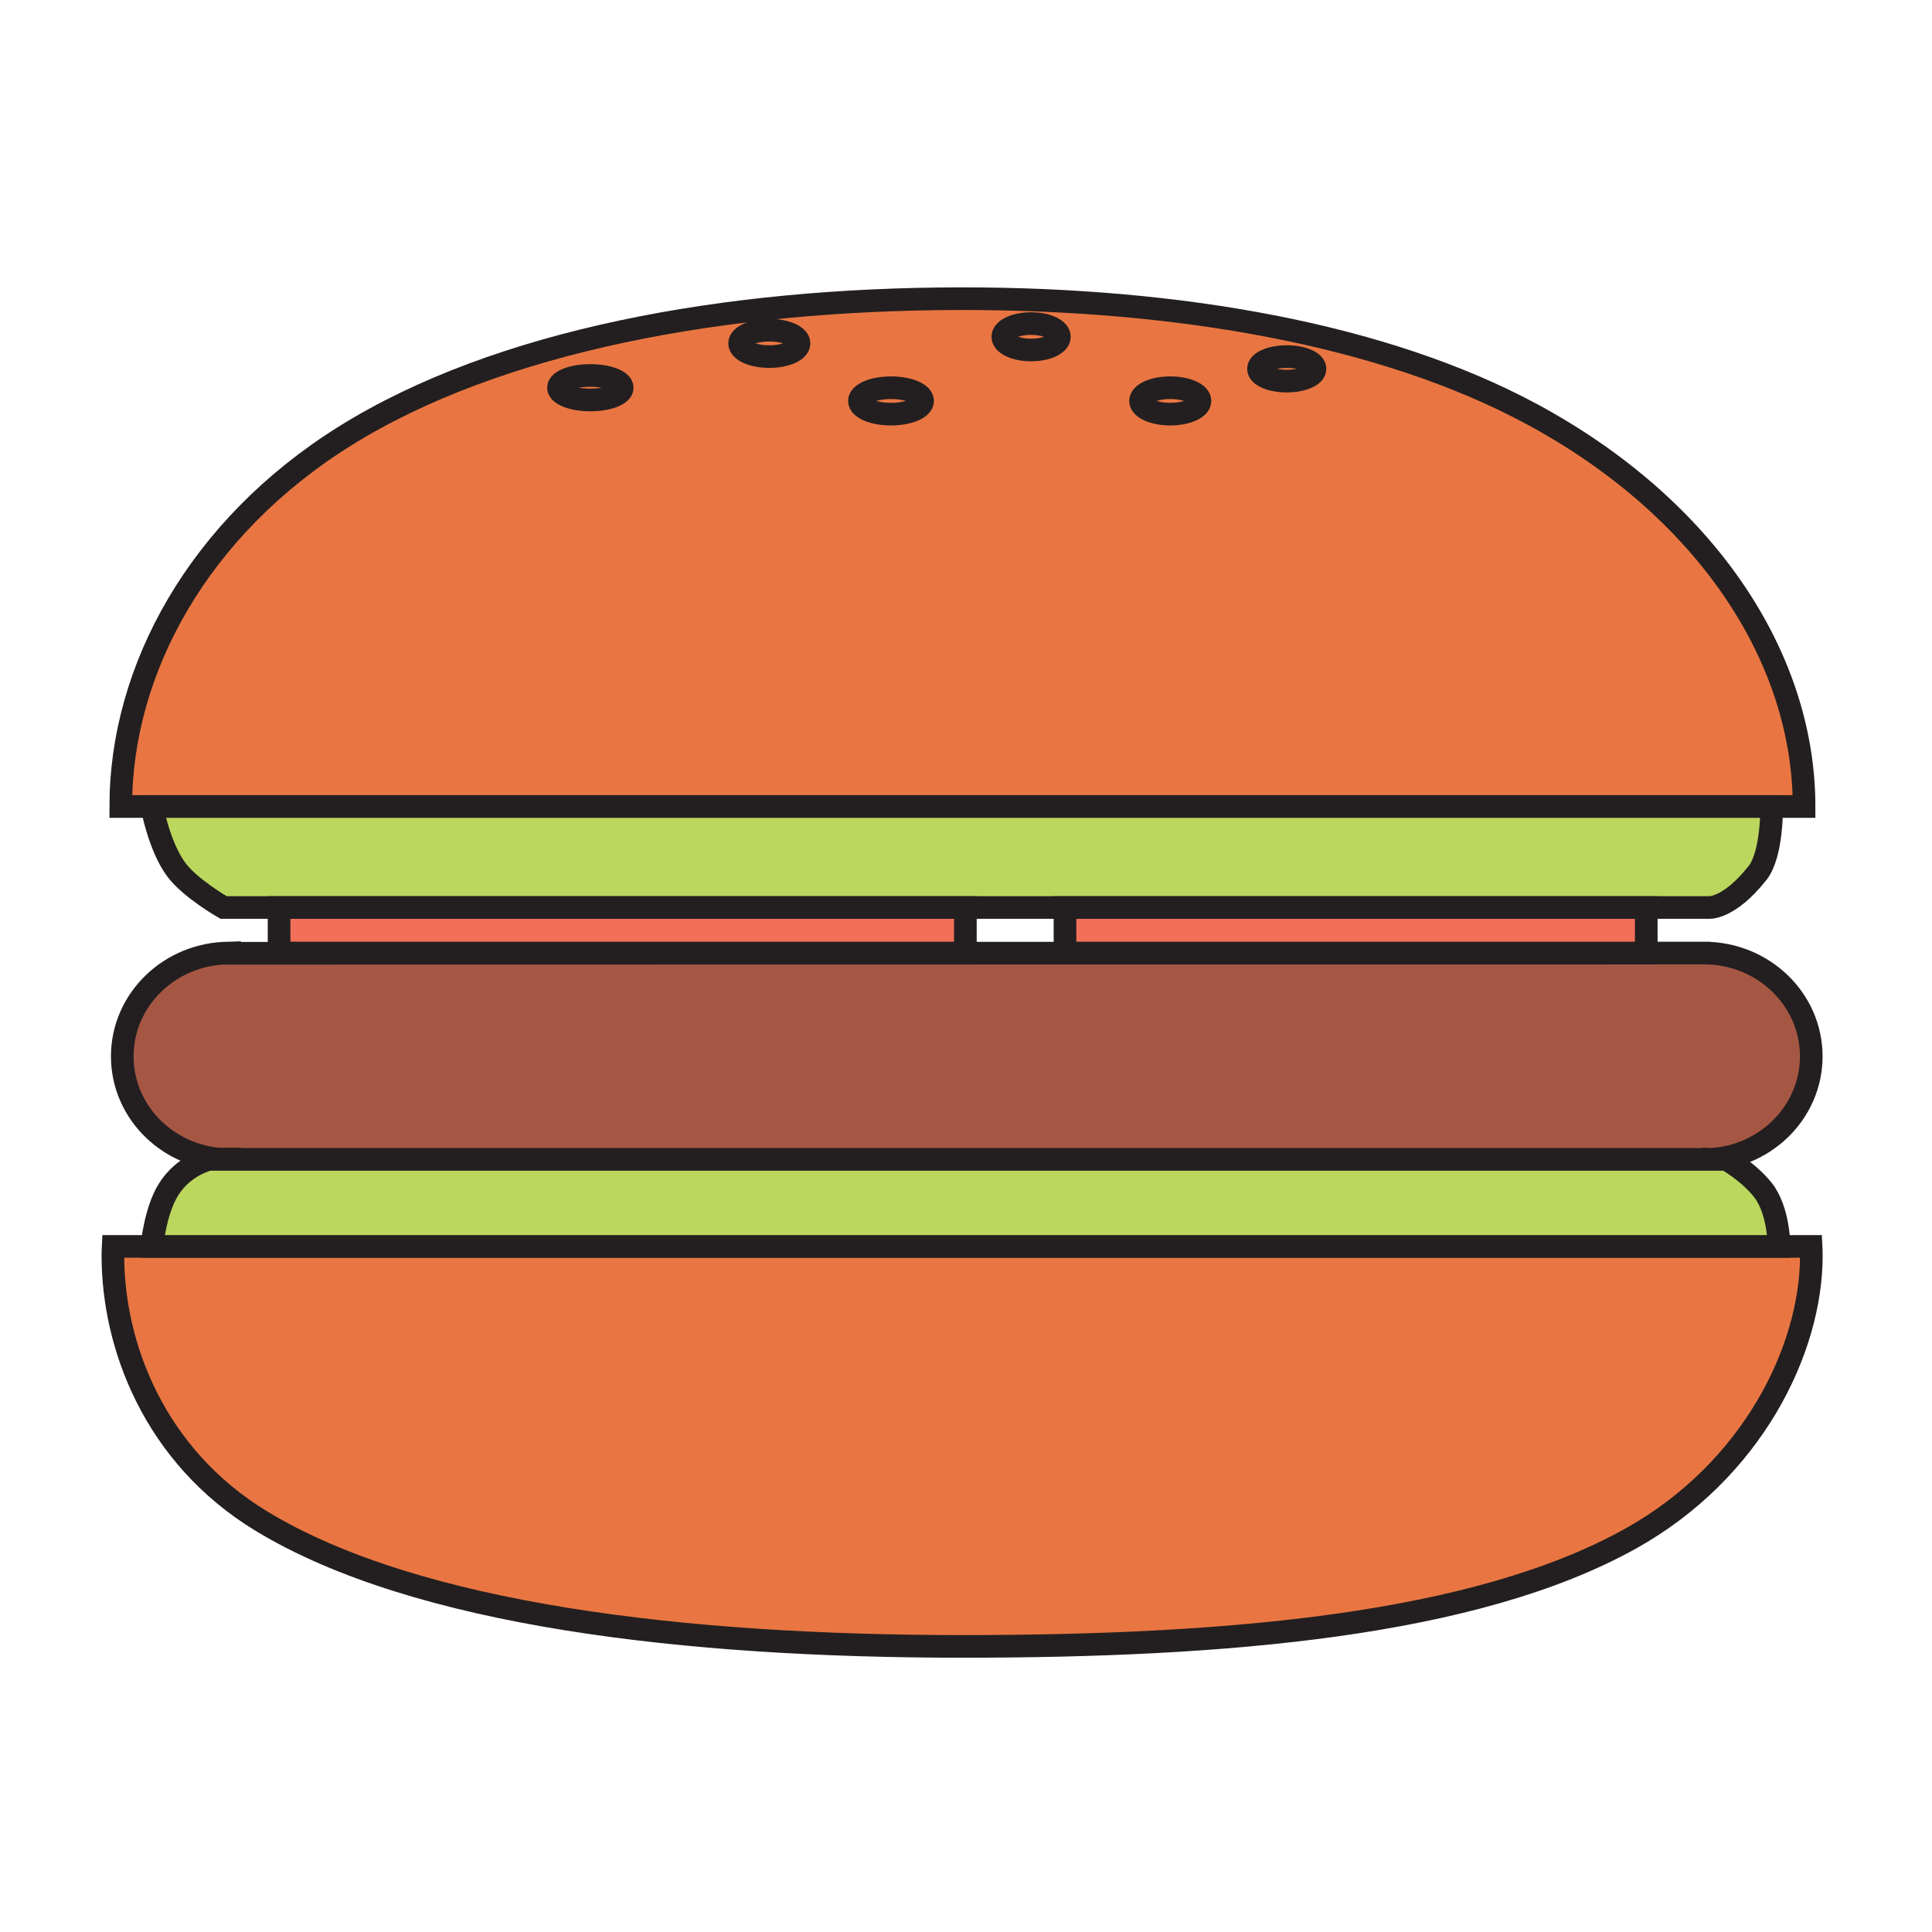 <svg xmlns="http://www.w3.org/2000/svg" width="256" height="256" viewBox="-13.46 -38.077 256 256"><path fill="#E97642" stroke="#231F20" stroke-width="3" stroke-miterlimit="10" d="M114.063 1.5c-31.504 0-61.569 5.548-81.851 18.222C12.843 31.826 2.54 50.635 2.54 68.789h223.048c0-19.943-13.181-39.644-36.025-51.966C169.838 6.185 142.603 1.5 114.063 1.5zM1.5 128.319c0 11.756 5.384 26.507 19.74 35.197 20.551 12.44 56.198 16.563 92.786 16.563 34.958 0 67.942-2.781 88.581-14.285 16.053-8.947 23.945-24.97 23.945-37.476 0-.415-.013-.828-.034-1.241H1.534c-.021.414-.034.827-.034 1.242z"/><path fill="#A65744" stroke="#231F20" stroke-width="3" stroke-miterlimit="10" d="M16.96 88.206c-7.852 0-14.218 6.128-14.218 13.688s6.366 13.688 14.218 13.688c.506 0 1.005-.027 1.498-.077H16.96v.077h196.205l-.843-.077s-.506.077 0 .077c7.852 0 14.218-6.128 14.218-13.688s-6.366-13.688-14.218-13.688h.843l-197.138.032.933-.032z"/><path fill="#BBD75E" stroke="#231F20" stroke-width="3" stroke-miterlimit="10" d="M6.665 68.789H221.29s.11 6.324-1.875 8.821c-3.875 4.875-6.5 4.563-6.5 4.563H16.165s-4.375-2.5-6.25-5c-2.281-3.042-3.25-8.384-3.25-8.384zM6.665 127.078s.415-4.606 2.152-7.453c2.056-3.368 5.431-4.077 5.431-4.077H215.29s2.855 1.582 4.809 4.007c2.177 2.702 2.177 7.523 2.177 7.523H6.665z"/><path fill="#F26F5A" stroke="#231F20" stroke-width="3" stroke-miterlimit="10" d="M23.517 82.177h90.94v6.029h-90.94zM127.658 82.177h77.019v6.029h-77.019z"/><ellipse fill="none" stroke="#231F20" stroke-width="3" stroke-miterlimit="10" cx="64.764" cy="13.298" rx="4.224" ry="1.625"/><ellipse fill="none" stroke="#231F20" stroke-width="3" stroke-miterlimit="10" cx="88.478" cy="7.423" rx="3.938" ry="1.75"/><ellipse fill="none" stroke="#231F20" stroke-width="3" stroke-miterlimit="10" cx="104.603" cy="15.048" rx="4.188" ry="1.75"/><ellipse fill="none" stroke="#231F20" stroke-width="3" stroke-miterlimit="10" cx="123.165" cy="6.548" rx="3.75" ry="1.75"/><ellipse fill="none" stroke="#231F20" stroke-width="3" stroke-miterlimit="10" cx="141.603" cy="15.048" rx="3.938" ry="1.75"/><ellipse fill="none" stroke="#231F20" stroke-width="3" stroke-miterlimit="10" cx="157.04" cy="10.798" rx="3.75" ry="1.625"/></svg>